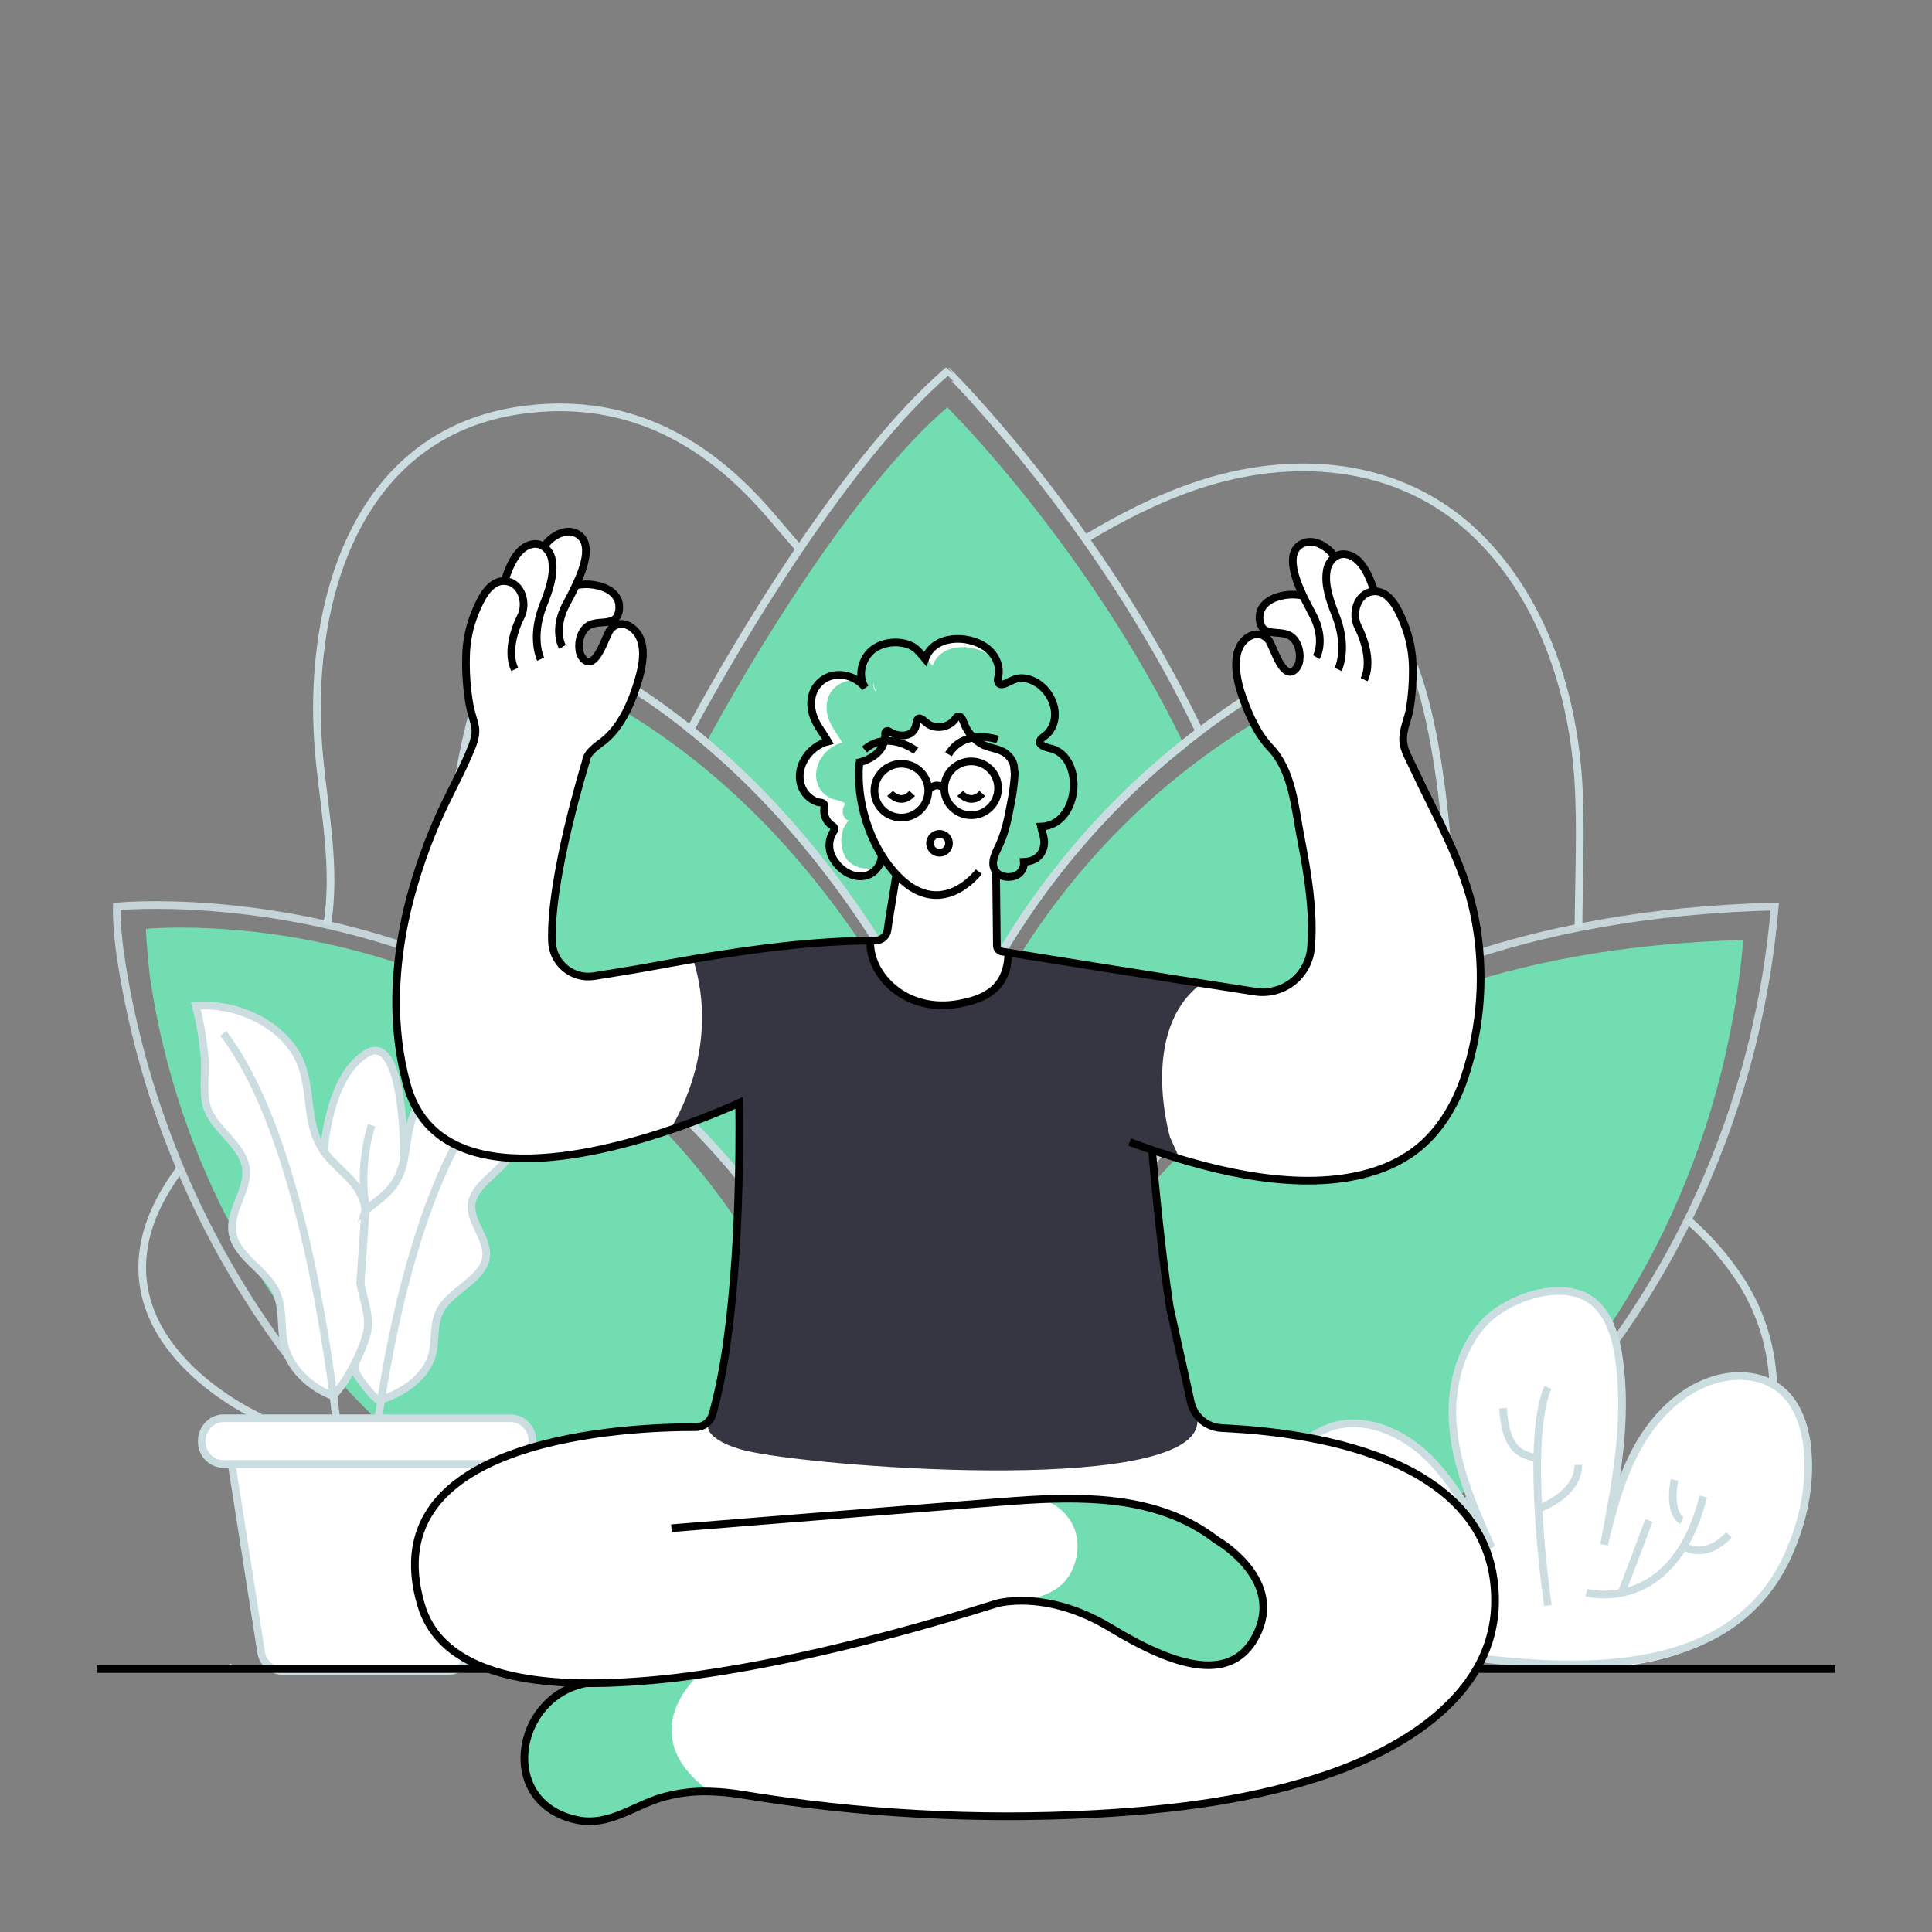 <svg width="212" height="212" viewBox="0 0 212 212" fill="none" xmlns="http://www.w3.org/2000/svg">
<rect x="0" y="0" width="212" height="212" fill="#808080" stroke="none"/>
<g id="leisure, sport _ meditation, meditate, relax, relaxation, yoga, man, happy, relaxed 2">
<path id="Vector" d="M92.773 44.054C92.763 44.036 92.754 44.016 92.746 43.996L92.759 43.984C92.765 44.007 92.77 44.03 92.773 44.054Z" fill="#71DDB1"/>
<path id="Vector_2" d="M92.824 44.308C92.805 44.239 92.79 44.168 92.782 44.096C92.816 44.161 92.831 44.235 92.824 44.308Z" fill="#71DDB1"/>
<path id="Vector_3" d="M102.347 117.306C102.294 117.427 102.25 117.546 102.197 117.671C98.283 127.2 95.553 138.601 94.919 152.246C84.054 125.631 66.03 112.748 49.975 106.562C50.263 97.668 51.499 82.203 56.547 72.701C56.547 72.701 65.095 74.7 75.854 83.129C84.342 89.78 94.219 100.446 102.347 117.306Z" fill="#71DDB1"/>
<path id="Vector_4" d="M103.95 117.162L103.583 117.079C103.636 116.952 103.683 116.831 103.734 116.708C103.806 116.857 103.88 117.024 103.95 117.162Z" fill="#71DDB1"/>
<path id="Vector_5" d="M103.95 117.162L103.583 117.079C103.636 116.952 103.683 116.831 103.734 116.708C103.806 116.857 103.88 117.024 103.95 117.162Z" fill="#71DDB1"/>
<path id="Vector_6" d="M96.924 178.252C96.82 178.252 96.712 178.252 96.611 178.252C56.072 178.252 22.491 147.531 16.475 107.395C16.07 103.969 16.008 101.923 16.008 101.923C16.008 101.923 30.636 100.439 47.596 107.115C62.638 113.036 79.517 125.364 89.691 150.83V150.849C89.752 151.001 89.814 151.152 89.869 151.311C92.909 159.017 95.33 167.919 96.912 178.194C96.918 178.214 96.924 178.233 96.924 178.252Z" fill="#71DDB1"/>
<path id="Vector_7" d="M191.292 103.153C187.419 148.612 150.541 184.306 105.576 184.489C105.601 182.424 106.248 159.089 120.333 137.934C126.629 128.387 135.087 120.459 145.021 114.794C145.303 114.631 145.576 114.476 145.869 114.321C146.214 114.124 146.568 113.935 146.929 113.746C147.02 113.693 147.117 113.645 147.217 113.592C147.563 113.409 147.908 113.227 148.262 113.051C148.445 112.958 148.627 112.862 148.818 112.776C149.195 112.581 149.581 112.39 149.967 112.207C150.353 112.025 150.692 111.864 151.058 111.696L151.188 111.635C151.463 111.506 151.737 111.385 152.017 111.264C152.364 111.101 152.71 110.952 153.062 110.804C154.088 110.359 155.146 109.935 156.225 109.532L156.598 109.39C157.054 109.214 157.512 109.046 157.976 108.883C167.304 105.576 178.317 103.475 191.292 103.153Z" fill="#71DDB1"/>
<path id="Vector_8" d="M130.094 82.063C120.908 89.021 110.56 99.988 103.734 116.708C95.612 99.515 85.763 88.635 77.291 81.853C82.294 72.525 93.634 53.566 103.95 44.698C103.95 44.698 119.568 60.125 130.094 82.063Z" fill="#71DDB1"/>
<path id="Vector_9" d="M157.05 107.109C156.596 107.268 156.146 107.433 155.697 107.605L155.332 107.745C154.272 108.141 153.238 108.559 152.231 108.996C151.885 109.142 151.546 109.286 151.207 109.445C150.931 109.566 150.662 109.685 150.393 109.81L150.263 109.869C149.905 110.034 149.547 110.2 149.203 110.374C148.86 110.547 148.447 110.736 148.073 110.929C147.889 111.014 147.709 111.107 147.531 111.2C147.183 111.372 146.844 111.55 146.505 111.73C146.409 111.783 146.312 111.828 146.223 111.881C145.877 112.067 145.532 112.252 145.19 112.445C144.908 112.597 144.639 112.748 144.363 112.907C134.615 118.464 126.314 126.241 120.134 135.606C106.32 156.356 105.684 179.248 105.659 181.273L105.627 181.213C103.973 170.469 101.444 161.162 98.264 153.106L98.514 152.286L98.08 152.623C98.08 152.623 98.08 152.623 98.08 152.61C98.701 138.962 101.372 127.55 105.205 118.025L105.563 118.103L105.351 117.66C112.048 101.258 122.199 90.501 131.215 83.676C141.834 75.642 150.887 73.04 150.887 73.04C155.716 79.01 156.818 97.272 157.05 107.109Z" fill="#71DDB1"/>
<path id="Vector_10" d="M95.896 154.623V154.601C95.896 154.601 95.896 154.614 95.896 154.623Z" stroke="#CCDDE2" stroke-width="0.842" stroke-miterlimit="10"/>
<path id="Vector_11" d="M103.732 116.916C103.677 117.045 103.628 117.172 103.573 117.308C99.441 127.582 96.56 139.888 95.888 154.607C84.418 125.896 65.387 111.995 48.429 105.324C48.733 95.729 50.038 79.046 55.372 68.794C55.372 68.794 64.397 70.95 75.758 80.045C84.722 87.219 95.15 98.726 103.732 116.916Z" stroke="#CCDDE2" stroke-width="0.842" stroke-miterlimit="10"/>
<path id="Vector_12" d="M103.961 117.395L103.573 117.308C103.628 117.172 103.676 117.045 103.732 116.916C103.808 117.073 103.88 117.236 103.961 117.395Z" stroke="#CCDDE2" stroke-width="0.842" stroke-miterlimit="10"/>
<path id="Vector_13" d="M95.896 154.623V154.601C95.896 154.601 95.896 154.614 95.896 154.623Z" stroke="#CCDDE2" stroke-width="0.842" stroke-miterlimit="10"/>
<path id="Vector_14" d="M103.961 117.395L103.573 117.308C103.628 117.172 103.676 117.045 103.732 116.916C103.808 117.073 103.88 117.236 103.961 117.395Z" stroke="#CCDDE2" stroke-width="0.842" stroke-miterlimit="10"/>
<path id="Vector_15" opacity="0.9" d="M33.816 151.61C33.068 150.696 32.332 149.761 31.624 148.811C22.092 136.13 15.813 121.307 13.337 105.637C12.72 101.798 12.815 99.47 12.815 99.47C12.815 99.47 29.298 97.8 48.431 105.324C65.391 111.997 84.416 125.888 95.888 154.607V154.631C95.957 154.802 96.03 154.974 96.087 155.152C99.521 163.844 102.248 173.876 104.033 185.468C104.033 185.489 104.033 185.511 104.033 185.534C103.912 185.534 103.797 185.534 103.676 185.534C80.024 185.5 58.453 176.066 42.188 160.654C40.492 159.049 38.84 157.372 37.263 155.636" stroke="#CCDDE2" stroke-width="0.842" stroke-miterlimit="10"/>
<path id="Vector_16" d="M95.896 154.623V154.601C95.896 154.601 95.896 154.614 95.896 154.623Z" stroke="#CCDDE2" stroke-width="0.842" stroke-miterlimit="10"/>
<path id="Vector_17" opacity="0.9" d="M194.747 99.477C190.649 147.569 151.641 185.324 104.071 185.517C104.098 183.333 104.783 158.648 119.68 136.267C126.343 126.169 135.292 117.783 145.801 111.79C146.1 111.618 146.39 111.455 146.693 111.292C147.06 111.08 147.433 110.884 147.806 110.683C147.902 110.626 148.006 110.577 148.11 110.52C148.476 110.327 148.843 110.134 149.216 109.95C149.409 109.848 149.602 109.738 149.803 109.655C150.204 109.443 150.611 109.25 151.02 109.057C151.429 108.864 151.786 108.692 152.174 108.514L152.311 108.449C152.602 108.313 152.892 108.186 153.189 108.056C153.556 107.885 153.92 107.728 154.294 107.571C155.379 107.1 156.498 106.651 157.639 106.223L158.033 106.072C158.517 105.888 159 105.707 159.492 105.538C169.373 102.031 181.025 99.818 194.747 99.477Z" stroke="#CCDDE2" stroke-width="0.842" stroke-miterlimit="10"/>
<path id="Vector_18" d="M131.616 80.267C121.9 87.626 110.952 99.227 103.732 116.916C95.15 98.726 84.722 87.219 75.758 80.045C81.058 70.172 93.049 50.121 103.954 40.74C103.961 40.74 120.469 57.06 131.616 80.267Z" stroke="#CCDDE2" stroke-width="0.842" stroke-miterlimit="10"/>
<path id="Vector_19" d="M40.123 132.805C40.125 132.791 40.125 132.777 40.123 132.763C40.123 132.748 40.123 132.733 40.123 132.706C40.12 132.682 40.12 132.657 40.123 132.634C40.129 132.684 40.139 132.735 40.153 132.784C40.15 132.79 40.145 132.794 40.14 132.798C40.135 132.802 40.129 132.804 40.123 132.805Z" fill="white"/>
<path id="Vector_20" d="M40.202 146.511C39.874 147.566 39.457 148.591 38.953 149.574C38.809 149.852 38.667 150.124 38.51 150.395C37.974 151.4 37.317 152.336 36.553 153.181C36.417 153.136 36.282 153.079 36.161 153.03C36.133 153.03 36.11 153.009 36.089 153C33.619 151.923 31.764 149.903 31.213 147.633C30.721 145.633 31.164 143.471 30.214 141.595C29.044 139.284 25.89 137.838 25.495 135.226C25.139 132.784 27.337 130.543 26.979 128.152C26.572 125.445 23.246 123.84 22.631 121.198C22.239 119.557 22.589 117.664 22.447 115.972C22.282 114.082 21.962 112.207 21.488 110.369C21.717 110.354 21.946 110.348 22.175 110.34C26.839 110.261 31.454 112.884 32.968 116.579C34.189 119.564 33.568 123.011 35.188 125.809C35.286 125.99 35.396 126.164 35.516 126.331C35.729 126.626 35.958 126.909 36.201 127.179L36.716 127.715C36.801 127.8 36.894 127.878 36.979 127.972C37.064 128.065 37.157 128.143 37.244 128.237C38.05 129.006 38.872 129.784 39.407 130.706C39.456 130.786 39.499 130.87 39.536 130.957C39.586 131.04 39.629 131.128 39.663 131.22C39.709 131.313 39.75 131.408 39.786 131.506C39.828 131.612 39.864 131.718 39.898 131.834C39.949 132.006 40 132.169 40.034 132.341C40.034 132.383 40.034 132.419 40.049 132.455C40.064 132.492 40.049 132.483 40.049 132.498C40.052 132.512 40.052 132.526 40.049 132.54C40.052 132.565 40.057 132.589 40.064 132.612V132.627C40.065 132.654 40.069 132.68 40.077 132.706C40.077 132.733 40.077 132.748 40.077 132.763C40.079 132.777 40.079 132.791 40.077 132.805V132.82L39.527 140.787C39.879 142.714 40.759 144.635 40.202 146.511Z" fill="white"/>
<path id="Vector_21" d="M44.348 127.172C44.706 125.445 44.734 123.632 45.548 121.983C47.062 118.943 51.484 116.736 56.121 116.594H56.205C56.629 116.594 57.053 116.594 57.477 116.615C56.998 118.195 56.67 119.818 56.5 121.461C56.343 122.924 56.712 124.561 56.307 125.966C55.656 128.249 52.194 129.636 51.775 131.97C51.401 134.039 53.693 135.975 53.316 138.08C52.909 140.336 49.625 141.584 48.412 143.592C47.433 145.214 47.891 147.075 47.384 148.796C46.791 150.76 44.84 152.509 42.273 153.429C42.107 153.486 41.959 153.543 41.794 153.594C41.707 153.615 41.607 153.651 41.522 153.672C41.493 153.651 41.465 153.622 41.429 153.594C40.6 152.888 39.672 151.697 38.902 150.414L38.959 149.6C39.463 148.617 39.881 147.592 40.208 146.537C40.766 144.66 39.886 142.74 39.572 140.813L40.121 132.846L40.293 132.704C40.355 132.657 40.415 132.607 40.471 132.553C41.319 131.868 42.235 131.211 42.89 130.433C43.704 129.477 44.083 128.427 44.325 127.327" fill="white"/>
<path id="Vector_22" d="M44.327 127.287C44.327 127.251 44.342 127.217 44.348 127.172L44.327 127.287Z" fill="white"/>
<path id="Vector_23" d="M44.348 127.166C44.348 127.211 44.334 127.245 44.327 127.281C44.085 128.381 43.706 129.43 42.892 130.386C42.237 131.164 41.323 131.822 40.473 132.506C40.417 132.561 40.358 132.611 40.295 132.657L40.123 132.805C40.126 132.796 40.126 132.787 40.123 132.778C40.117 132.753 40.109 132.729 40.1 132.706C40.096 132.682 40.096 132.657 40.1 132.634V132.619C40.093 132.595 40.088 132.571 40.085 132.547C40.088 132.533 40.088 132.518 40.085 132.504C40.088 132.498 40.09 132.49 40.09 132.483C40.09 132.476 40.088 132.468 40.085 132.462C40.08 132.423 40.072 132.385 40.062 132.347C40.028 132.176 39.977 132.012 39.926 131.841C39.892 131.733 39.856 131.618 39.814 131.512C39.778 131.415 39.737 131.319 39.691 131.226C39.661 131.133 39.618 131.044 39.563 130.963C39.527 130.876 39.483 130.793 39.434 130.713C38.9 129.791 38.077 129.017 37.272 128.243C37.185 128.15 37.094 128.056 37.007 127.978C36.92 127.9 36.829 127.806 36.744 127.722L36.229 127.185C35.985 126.915 35.756 126.632 35.544 126.337C35.544 126.337 36.019 118.084 40.238 115.587C44.221 113.208 44.348 125.773 44.348 127.166Z" fill="white"/>
<path id="Vector_24" d="M44.327 127.287C44.327 127.251 44.342 127.217 44.348 127.172L44.327 127.287Z" fill="white"/>
<path id="Vector_25" d="M40.117 132.778V132.812C40.119 132.798 40.119 132.783 40.117 132.769C40.117 132.754 40.117 132.74 40.117 132.712C40.113 132.688 40.113 132.664 40.117 132.64C40.114 132.686 40.114 132.732 40.117 132.778Z" fill="white"/>
<path id="Vector_26" d="M54.395 119.235C46.791 127.418 43.216 144.675 41.823 153.579C41.709 154.332 41.611 155.019 41.518 155.638" fill="white"/>
<path id="Vector_27" d="M55.097 160.651L51.599 181.292C51.516 181.856 51.236 182.372 50.81 182.75C50.383 183.128 49.836 183.343 49.267 183.357H30.98C30.405 183.342 29.854 183.123 29.427 182.738C28.999 182.354 28.723 181.83 28.648 181.26L25.421 160.651H55.097Z" fill="white"/>
<path id="Vector_28" d="M58.419 158.349C58.387 158.96 58.126 159.537 57.687 159.964C57.248 160.391 56.665 160.636 56.053 160.651H24.514C23.908 160.637 23.329 160.396 22.892 159.977C22.455 159.558 22.19 158.99 22.15 158.385C22.016 156.914 23.112 155.629 24.514 155.629H56.053C57.439 155.64 58.531 156.88 58.419 158.349Z" fill="white"/>
<path id="Vector_29" d="M40.138 132.82C40.137 132.774 40.13 132.728 40.115 132.684L40.138 132.82Z" fill="white"/>
<path id="Vector_30" d="M24.509 113.401C31.808 122.882 35.243 142.869 36.593 153.187C36.708 154.082 36.805 154.902 36.892 155.636" fill="white"/>
<path id="Vector_31" d="M40.78 123.475C39.867 126.288 39.822 129.129 39.932 130.929C39.962 131.51 40.023 132.089 40.117 132.663" fill="white"/>
<path id="Vector_32" d="M40.123 132.805C40.125 132.791 40.125 132.777 40.123 132.763C40.123 132.748 40.123 132.733 40.123 132.706C40.12 132.682 40.12 132.657 40.123 132.634C40.129 132.684 40.139 132.735 40.153 132.784C40.15 132.79 40.145 132.794 40.14 132.798C40.135 132.802 40.129 132.804 40.123 132.805Z" stroke="#CCDDE2" stroke-width="0.842" stroke-miterlimit="10"/>
<path id="Vector_33" d="M40.202 146.511C39.874 147.566 39.457 148.591 38.953 149.574C38.809 149.852 38.667 150.124 38.51 150.395C37.974 151.4 37.317 152.336 36.553 153.181C36.417 153.136 36.282 153.079 36.161 153.03C36.133 153.03 36.11 153.009 36.089 153C33.619 151.923 31.764 149.903 31.213 147.633C30.721 145.633 31.164 143.471 30.214 141.595C29.044 139.284 25.89 137.838 25.495 135.226C25.139 132.784 27.337 130.543 26.979 128.152C26.572 125.445 23.246 123.84 22.631 121.198C22.239 119.557 22.589 117.664 22.447 115.972C22.282 114.082 21.962 112.207 21.488 110.369C21.717 110.354 21.946 110.348 22.175 110.34C26.839 110.261 31.454 112.884 32.968 116.579C34.189 119.564 33.568 123.011 35.188 125.809C35.286 125.99 35.396 126.164 35.516 126.331C35.729 126.626 35.958 126.909 36.201 127.179L36.716 127.715C36.801 127.8 36.894 127.878 36.979 127.972C37.064 128.065 37.157 128.143 37.244 128.237C38.05 129.006 38.872 129.784 39.407 130.706C39.456 130.786 39.499 130.87 39.536 130.957C39.586 131.04 39.629 131.128 39.663 131.22C39.709 131.313 39.75 131.408 39.786 131.506C39.828 131.612 39.864 131.718 39.898 131.834C39.949 132.006 40 132.169 40.034 132.341C40.034 132.383 40.034 132.419 40.049 132.455C40.064 132.492 40.049 132.483 40.049 132.498C40.052 132.512 40.052 132.526 40.049 132.54C40.052 132.565 40.057 132.589 40.064 132.612V132.627C40.065 132.654 40.069 132.68 40.077 132.706V132.706C40.077 132.733 40.077 132.748 40.077 132.763C40.079 132.777 40.079 132.791 40.077 132.805V132.82L39.527 140.787C39.879 142.714 40.759 144.635 40.202 146.511Z" stroke="#CCDDE2" stroke-width="0.842" stroke-miterlimit="10"/>
<path id="Vector_34" d="M44.348 127.172C44.706 125.445 44.734 123.632 45.548 121.983C47.062 118.943 51.484 116.736 56.121 116.594H56.205C56.629 116.594 57.053 116.594 57.477 116.615C56.998 118.195 56.67 119.818 56.5 121.461C56.343 122.924 56.712 124.561 56.307 125.966C55.656 128.249 52.194 129.636 51.775 131.97C51.401 134.039 53.693 135.975 53.316 138.08C52.909 140.336 49.625 141.584 48.412 143.592C47.433 145.214 47.891 147.075 47.384 148.796C46.791 150.76 44.84 152.509 42.273 153.429C42.107 153.486 41.959 153.543 41.794 153.594C41.707 153.615 41.607 153.651 41.522 153.672C41.493 153.651 41.465 153.622 41.429 153.594C40.6 152.888 39.672 151.697 38.902 150.414L38.959 149.6C39.463 148.617 39.881 147.592 40.208 146.537C40.766 144.66 39.886 142.74 39.572 140.813L40.121 132.846L40.293 132.704C40.355 132.657 40.415 132.607 40.471 132.553C41.319 131.868 42.235 131.211 42.89 130.433C43.704 129.477 44.083 128.427 44.325 127.327" stroke="#CCDDE2" stroke-width="0.842" stroke-miterlimit="10"/>
<path id="Vector_35" d="M44.327 127.287C44.327 127.251 44.342 127.217 44.348 127.172" stroke="#CCDDE2" stroke-width="0.842" stroke-miterlimit="10"/>
<path id="Vector_36" d="M44.348 127.166C44.348 127.211 44.334 127.245 44.327 127.281C44.085 128.381 43.706 129.43 42.892 130.386C42.237 131.164 41.323 131.822 40.473 132.506C40.417 132.561 40.358 132.611 40.295 132.657L40.123 132.805C40.126 132.796 40.126 132.787 40.123 132.778C40.117 132.753 40.109 132.729 40.1 132.706V132.706C40.096 132.682 40.096 132.657 40.1 132.634V132.619C40.093 132.595 40.088 132.571 40.085 132.547C40.088 132.533 40.088 132.518 40.085 132.504C40.088 132.498 40.09 132.49 40.09 132.483C40.09 132.476 40.088 132.468 40.085 132.462C40.08 132.423 40.072 132.385 40.062 132.347C40.028 132.176 39.977 132.012 39.926 131.841C39.892 131.733 39.856 131.618 39.814 131.512C39.778 131.415 39.737 131.319 39.691 131.226C39.661 131.133 39.618 131.044 39.563 130.963C39.527 130.876 39.483 130.793 39.434 130.713C38.9 129.791 38.077 129.017 37.272 128.243C37.185 128.15 37.094 128.056 37.007 127.978C36.92 127.9 36.829 127.806 36.744 127.722L36.229 127.185C35.985 126.915 35.756 126.632 35.544 126.337C35.544 126.337 36.019 118.084 40.238 115.587C44.221 113.208 44.348 125.773 44.348 127.166Z" stroke="#CCDDE2" stroke-width="0.842" stroke-miterlimit="10"/>
<path id="Vector_37" d="M44.327 127.287C44.327 127.251 44.342 127.217 44.348 127.172" stroke="#CCDDE2" stroke-width="0.842" stroke-miterlimit="10"/>
<path id="Vector_38" d="M40.117 132.778V132.812C40.119 132.798 40.119 132.783 40.117 132.769C40.117 132.754 40.117 132.74 40.117 132.712C40.113 132.688 40.113 132.664 40.117 132.64C40.114 132.686 40.114 132.732 40.117 132.778V132.778Z" stroke="#CCDDE2" stroke-width="0.842" stroke-miterlimit="10"/>
<path id="Vector_39" d="M54.395 119.235C46.791 127.418 43.216 144.675 41.823 153.579C41.709 154.332 41.611 155.019 41.518 155.638" stroke="#CCDDE2" stroke-width="0.842" stroke-miterlimit="10"/>
<path id="Vector_40" d="M55.097 160.651L51.599 181.292C51.516 181.856 51.236 182.372 50.81 182.75C50.383 183.128 49.836 183.343 49.267 183.357H30.98C30.405 183.342 29.854 183.123 29.427 182.738C28.999 182.354 28.723 181.83 28.648 181.26L25.421 160.651H55.097Z" stroke="#CCDDE2" stroke-width="0.842" stroke-miterlimit="10"/>
<path id="Vector_41" d="M58.419 158.349C58.387 158.96 58.126 159.537 57.687 159.964C57.248 160.391 56.665 160.636 56.053 160.651H24.514C23.908 160.637 23.329 160.396 22.892 159.977C22.455 159.558 22.19 158.99 22.15 158.385V158.385C22.016 156.914 23.112 155.629 24.514 155.629H56.053C57.439 155.64 58.531 156.88 58.419 158.349Z" stroke="#CCDDE2" stroke-width="0.842" stroke-miterlimit="10"/>
<path id="Vector_42" d="M40.138 132.82C40.137 132.774 40.13 132.728 40.115 132.684L40.138 132.82Z" stroke="#CCDDE2" stroke-width="0.842" stroke-miterlimit="10"/>
<path id="Vector_43" d="M24.509 113.401C31.808 122.882 35.243 142.869 36.593 153.187C36.708 154.082 36.805 154.902 36.892 155.636" stroke="#CCDDE2" stroke-width="0.842" stroke-miterlimit="10"/>
<path id="Vector_44" d="M40.78 123.475C39.867 126.288 39.822 129.129 39.932 130.929C39.962 131.51 40.023 132.089 40.117 132.663" stroke="#CCDDE2" stroke-width="0.842" stroke-miterlimit="10"/>
<path id="Vector_45" d="M159.492 105.538C159 105.707 158.517 105.888 158.033 106.072L157.639 106.223C156.498 106.647 155.379 107.1 154.294 107.571C153.92 107.728 153.556 107.885 153.189 108.056C152.892 108.186 152.602 108.313 152.311 108.449L152.174 108.514C151.786 108.692 151.4 108.87 151.02 109.057C150.641 109.244 150.204 109.449 149.803 109.655C149.591 109.748 149.409 109.848 149.216 109.95C148.843 110.134 148.476 110.327 148.11 110.52C148.006 110.577 147.898 110.626 147.806 110.683C147.433 110.884 147.06 111.084 146.693 111.292C146.39 111.455 146.1 111.618 145.801 111.79C135.292 117.783 126.343 126.169 119.68 136.267C104.783 158.648 104.098 183.331 104.071 185.517L104.035 185.453C102.252 173.868 99.523 163.829 96.095 155.137L96.365 154.253L95.896 154.618C95.896 154.618 95.896 154.618 95.896 154.603C96.568 139.884 99.449 127.577 103.581 117.304L103.969 117.391C103.893 117.232 103.816 117.069 103.74 116.912C110.961 99.222 121.908 87.622 131.624 80.263C143.072 71.597 152.839 68.79 152.839 68.79C158.054 75.235 159.242 94.929 159.492 105.538Z" stroke="#CCDDE2" stroke-width="0.842" stroke-miterlimit="10"/>
<path id="Vector_46" d="M160.185 181.684C158.664 181.379 157.175 181.014 155.716 180.59C149.733 178.841 142.784 175.856 140.401 169.581C139.805 167.96 139.617 166.216 139.854 164.505C140.091 162.794 140.746 161.168 141.76 159.77C142.835 158.278 144.346 157.158 146.085 156.562C149.869 155.339 154.056 157.245 156.863 160.064C159.67 162.884 161.476 166.513 163.675 169.829C161.686 165.377 159.668 160.796 159.394 155.928C159.182 152.133 160.213 148.018 162.829 145.167C165.237 142.542 170.868 140.488 174.183 142.411C176.371 143.683 177.245 146.388 177.62 148.89C178.65 155.735 177.327 162.691 176.011 169.488C176.895 165.854 177.845 162.186 179.647 158.909C181.449 155.631 184.211 152.735 187.749 151.521C190.228 150.673 193.17 150.764 195.246 152.369C197.181 153.853 198.046 156.382 198.313 158.811C198.758 162.886 197.8 167.018 196.151 170.768C189.997 184.766 172.928 184.228 160.185 181.684Z" fill="white"/>
<path id="Vector_47" d="M174.071 174.754C174.071 174.754 183.558 177.389 186.908 164.202L174.071 174.754Z" fill="white"/>
<path id="Vector_48" d="M169.85 152.246C167.213 158.224 169.85 176.161 169.85 176.161V152.246Z" fill="white"/>
<path id="Vector_49" d="M161.058 174.347C160.662 174.279 156.857 173.747 153.613 172.256C151.101 171.103 148.924 169.373 148.924 166.842" fill="white"/>
<path id="Vector_50" d="M154.374 166.844C154.374 166.844 150.666 171.167 153.613 172.258L154.374 166.844Z" fill="white"/>
<path id="Vector_51" d="M151.913 176.191C152.441 175.458 155.186 176.929 156.98 173.467L151.913 176.191Z" fill="white"/>
<path id="Vector_52" d="M168.678 160.16C167.741 159.456 165.286 160.16 164.925 154.531L168.678 160.16Z" fill="white"/>
<path id="Vector_53" d="M169.087 165.434C169.087 165.434 173.191 163.95 173.191 160.738L169.087 165.434Z" fill="white"/>
<path id="Vector_54" d="M177.908 174.83C177.908 174.83 180.049 169.303 180.929 166.842L177.908 174.83Z" fill="white"/>
<path id="Vector_55" d="M184.557 169.549C184.557 169.549 186.908 171.413 189.721 168.423L184.557 169.549Z" fill="white"/>
<path id="Vector_56" d="M184.557 166.844C184.557 166.844 183.039 166.185 183.743 162.392L184.557 166.844Z" fill="white"/>
<path id="Vector_57" d="M160.185 181.684C158.65 181.472 157.173 181.016 155.716 180.59C149.733 178.841 142.784 175.856 140.401 169.581C139.805 167.96 139.617 166.216 139.854 164.505C140.091 162.794 140.746 161.168 141.76 159.77C142.835 158.278 144.346 157.158 146.085 156.562C149.869 155.339 154.056 157.245 156.863 160.064C159.67 162.884 161.476 166.513 163.675 169.829C161.686 165.377 159.668 160.796 159.394 155.928C159.182 152.133 160.213 148.018 162.829 145.167C165.237 142.542 170.868 140.488 174.183 142.411C176.371 143.683 177.245 146.388 177.62 148.89C178.65 155.735 177.327 162.691 176.011 169.488C176.895 165.854 177.845 162.186 179.647 158.909C181.449 155.631 184.211 152.735 187.749 151.521C190.228 150.673 193.17 150.764 195.246 152.369C197.181 153.853 198.046 156.382 198.313 158.811C198.758 162.886 197.857 167.045 196.151 170.768C189.897 184.398 172.697 183.367 160.185 181.684Z" stroke="#CCDDE2" stroke-width="0.842" stroke-miterlimit="10"/>
<path id="Vector_58" d="M174.071 174.754C174.071 174.754 183.558 177.389 186.908 164.202" stroke="#CCDDE2" stroke-width="0.842" stroke-miterlimit="10"/>
<path id="Vector_59" d="M169.85 152.246C167.213 158.224 169.85 176.161 169.85 176.161" stroke="#CCDDE2" stroke-width="0.842" stroke-miterlimit="10"/>
<path id="Vector_60" d="M161.058 174.347C160.662 174.279 156.857 173.747 153.613 172.256C151.101 171.103 148.924 169.373 148.924 166.842" stroke="#CCDDE2" stroke-width="0.842" stroke-miterlimit="10"/>
<path id="Vector_61" d="M154.374 166.844C154.374 166.844 150.666 171.167 153.613 172.258" stroke="#CCDDE2" stroke-width="0.842" stroke-miterlimit="10"/>
<path id="Vector_62" d="M151.913 176.191C152.441 175.458 155.186 176.929 156.98 173.467" stroke="#CCDDE2" stroke-width="0.842" stroke-miterlimit="10"/>
<path id="Vector_63" d="M168.678 160.16C167.741 159.456 165.286 160.16 164.925 154.531" stroke="#CCDDE2" stroke-width="0.842" stroke-miterlimit="10"/>
<path id="Vector_64" d="M169.087 165.434C169.087 165.434 173.191 163.95 173.191 160.738" stroke="#CCDDE2" stroke-width="0.842" stroke-miterlimit="10"/>
<path id="Vector_65" d="M177.908 174.83C177.908 174.83 180.049 169.303 180.929 166.842" stroke="#CCDDE2" stroke-width="0.842" stroke-miterlimit="10"/>
<path id="Vector_66" d="M184.557 169.549C184.557 169.549 186.908 171.413 189.721 168.423" stroke="#CCDDE2" stroke-width="0.842" stroke-miterlimit="10"/>
<path id="Vector_67" d="M184.557 166.844C184.557 166.844 183.039 166.185 183.743 162.392" stroke="#CCDDE2" stroke-width="0.842" stroke-miterlimit="10"/>
<path id="Vector_68" d="M185.203 133.863C187.099 135.496 188.791 137.352 190.242 139.39C192.911 143.039 194.421 147.406 194.576 151.923" stroke="#CCDDE2" stroke-width="0.842" stroke-miterlimit="10"/>
<path id="Vector_69" d="M119.087 59.123C122.903 56.825 126.882 54.783 131.114 53.341C141.665 49.737 153.429 50.537 161.788 58.446C169.034 65.296 172.46 75.472 173.16 85.224C173.16 85.366 173.183 85.517 173.189 85.667C173.509 90.692 173.246 96.24 173.21 101.792" stroke="#CCDDE2" stroke-width="0.842" stroke-miterlimit="10"/>
<path id="Vector_70" d="M35.908 101.484C36.865 95.381 35.697 89.64 35.06 83.358C33.424 66.992 38.629 47.41 57.482 44.961C67.725 43.625 76.04 47.452 82.966 54.791C84.522 56.439 86.078 58.374 87.726 60.244" stroke="#CCDDE2" stroke-width="0.842" stroke-miterlimit="10"/>
<path id="Vector_71" d="M28.556 155.536C28.556 155.536 14.278 149.248 15.707 137.433C16.106 134.098 17.677 131.116 19.661 128.374" stroke="#CCDDE2" stroke-width="0.842" stroke-miterlimit="10"/>
<path id="Vector_72" d="M157.516 163.414C156.973 163.022 156.408 162.651 155.82 162.299C149.956 158.828 141.966 157.482 135.267 157.079C134.857 157.05 134.455 157.028 134.056 157.011C133.528 156.988 133.012 156.85 132.542 156.607C132.056 156.361 131.634 156.006 131.309 155.57C130.98 154.278 130.585 153.005 130.126 151.754L129.184 147.514C128.833 146.287 128.558 145.041 128.36 143.781C127.384 137.406 126.664 129.483 126.409 126.517C126.44 126.53 126.472 126.54 126.505 126.545L129.415 127.478C129.426 127.477 129.437 127.477 129.447 127.478L130.48 127.781C134.482 128.917 138.682 129.769 142.852 129.861C146.782 129.943 151.095 129.299 154.453 127.124C154.735 126.946 155.009 126.755 155.275 126.551C157.866 124.601 159.666 121.607 160.685 118.569C162.562 112.95 162.967 106.944 161.862 101.124C161.549 99.521 161.108 97.946 160.546 96.413C159.062 92.332 156.918 88.508 155.078 84.541C154.654 83.617 154.048 82.648 153.974 81.622C153.884 80.399 154.512 79.222 154.709 78.033C154.939 76.604 155.045 75.158 155.027 73.71C155.025 71.993 154.696 70.293 154.058 68.699C153.509 67.359 152.534 65.112 150.802 65.194C150.247 63.418 149.318 61.361 147.683 61.13C147.259 61.065 146.826 61.17 146.479 61.423C146.359 61.251 146.23 61.086 146.091 60.929C145.409 60.161 144.118 59.47 143.081 59.869C141.025 60.683 141.966 63.513 142.986 65.661C142.461 65.548 141.922 65.512 141.387 65.555C140.189 65.661 138.803 66.144 138.339 67.297C138.086 67.933 138.175 69.08 138.82 69.441C139.638 69.888 140.643 69.591 141.461 70.011C142.375 70.481 142.733 71.743 142.6 72.697C142.574 73.071 142.425 73.426 142.176 73.706C140.73 75.152 139.738 71.162 139.189 70.505C138.442 69.608 137.348 69.771 136.57 70.528C135.033 72.012 135.701 75.001 136.346 76.795C137.045 78.758 137.955 80.823 139.407 82.351C141.822 84.885 142.087 88.923 142.725 92.19C142.988 93.541 143.24 94.904 143.443 96.265C143.846 98.906 144.079 101.565 143.867 104.232C143.814 104.964 143.609 105.677 143.267 106.326C142.925 106.976 142.452 107.547 141.878 108.005C141.304 108.463 140.642 108.797 139.933 108.987C139.224 109.177 138.483 109.218 137.758 109.108C136.03 108.845 134.007 108.531 131.853 108.194C131.853 108.194 131.87 108.177 131.881 108.173C128.945 107.174 126.348 107.052 123.764 106.916C116.473 105.788 109.926 104.728 109.926 104.728C109.777 104.7 109.642 104.622 109.545 104.506C109.448 104.39 109.393 104.244 109.392 104.092L109.303 95.998C109.801 96.608 110.882 96.693 111.544 96.339C111.807 96.205 112.023 95.995 112.164 95.736C112.305 95.476 112.365 95.18 112.335 94.887C112.763 94.883 113.185 94.775 113.562 94.571C113.674 94.509 113.781 94.438 113.882 94.359C114.092 94.171 114.26 93.943 114.378 93.688C114.496 93.433 114.56 93.156 114.567 92.875C114.576 92.72 114.568 92.564 114.544 92.411C114.544 92.353 114.527 92.298 114.516 92.237C114.493 92.118 114.465 92.002 114.431 91.876C114.414 91.805 114.393 91.732 114.37 91.665C114.315 91.453 114.253 91.24 114.207 91.028C114.231 91.032 114.256 91.032 114.281 91.028C114.49 91.017 114.698 90.987 114.902 90.939C115.096 90.893 115.285 90.829 115.468 90.749C115.57 90.703 115.67 90.652 115.767 90.596C115.784 90.59 115.799 90.581 115.811 90.569C115.975 90.468 116.131 90.354 116.276 90.227C116.325 90.187 116.372 90.144 116.416 90.098C116.498 90.02 116.577 89.938 116.651 89.852C116.746 89.741 116.834 89.625 116.916 89.504C116.956 89.453 116.991 89.398 117.022 89.341C117.316 88.869 117.531 88.352 117.658 87.81C117.669 87.76 117.681 87.709 117.692 87.66C118.116 85.642 117.48 83.337 115.708 82.585C115.353 82.434 114.098 82.288 114.098 81.756C114.099 81.718 114.105 81.68 114.115 81.643C114.113 81.636 114.113 81.628 114.115 81.62C114.149 81.541 114.197 81.469 114.257 81.408C114.285 81.374 114.323 81.34 114.357 81.306C114.431 81.24 114.514 81.179 114.592 81.115C114.673 81.062 114.75 81.004 114.823 80.942C114.855 80.916 114.884 80.888 114.913 80.859C114.968 80.797 115.025 80.736 115.076 80.674C115.126 80.614 115.173 80.55 115.216 80.484C115.26 80.416 115.305 80.348 115.345 80.272C115.389 80.205 115.427 80.134 115.457 80.06C115.521 79.934 115.574 79.803 115.614 79.668C115.686 79.445 115.731 79.215 115.748 78.983C115.748 78.9 115.748 78.815 115.748 78.73C115.748 76.869 114.23 74.942 112.311 74.739C112.001 74.704 111.687 74.742 111.393 74.847C111.249 74.897 111.107 74.955 110.969 75.02L110.757 75.12C110.613 75.188 110.467 75.26 110.316 75.332C110.189 75.392 110.052 75.427 109.911 75.434C109.879 75.433 109.847 75.428 109.816 75.421L109.755 75.404C109.71 75.394 109.669 75.371 109.638 75.338C109.601 75.311 109.57 75.277 109.547 75.237C109.528 75.198 109.514 75.156 109.507 75.114C109.505 75.111 109.504 75.108 109.504 75.105C109.504 75.102 109.505 75.099 109.507 75.097C109.496 75.047 109.491 74.997 109.492 74.946C109.491 74.841 109.506 74.737 109.536 74.637C109.596 74.418 109.626 74.192 109.625 73.965C109.625 73.882 109.619 73.8 109.608 73.719C109.598 73.606 109.581 73.493 109.557 73.382C109.35 72.561 108.857 71.842 108.167 71.353C106.223 69.979 102.578 69.973 101.573 72.519C101.552 72.557 101.542 72.597 101.525 72.635C101.395 72.485 101.266 72.328 101.137 72.171C101.047 72.114 100.954 72.063 100.857 72.019C99.511 71.431 97.584 71.683 96.602 72.833C95.788 73.787 95.521 75.26 96.244 76.341C95.838 75.817 95.289 75.424 94.662 75.209C94.737 75.419 94.837 75.619 94.959 75.805C94.902 75.727 94.84 75.652 94.775 75.58C94.724 75.523 94.673 75.472 94.622 75.423C94.571 75.374 94.499 75.305 94.438 75.254C94.376 75.203 94.308 75.148 94.243 75.097C92.981 74.172 91.124 74.077 89.947 75.232C89.027 76.135 88.837 77.384 89.163 78.595C89.49 79.805 90.272 80.647 90.859 81.69C88.868 82.19 87.276 84.397 87.904 86.466C88.035 86.894 88.264 87.286 88.574 87.609C88.884 87.932 89.265 88.178 89.687 88.328C89.838 88.366 89.992 88.392 90.147 88.406C90.198 88.411 90.249 88.427 90.294 88.453C90.34 88.478 90.379 88.513 90.411 88.555C90.442 88.596 90.465 88.644 90.477 88.695C90.489 88.745 90.491 88.798 90.482 88.849C90.45 88.988 90.434 89.13 90.433 89.273C90.434 89.615 90.523 89.95 90.692 90.247C90.861 90.544 91.103 90.793 91.395 90.969C91.439 90.993 91.477 91.026 91.507 91.066C91.537 91.105 91.559 91.151 91.571 91.199C91.584 91.247 91.586 91.297 91.578 91.346C91.57 91.395 91.552 91.442 91.525 91.484C91.23 91.903 91.057 92.396 91.024 92.907C90.992 93.419 91.101 93.929 91.34 94.382C91.995 95.695 93.6 96.833 95.114 96.384C95.601 96.236 96.022 95.925 96.307 95.504C96.338 95.472 96.364 95.436 96.386 95.398C96.391 95.385 96.399 95.374 96.409 95.364C96.627 95.038 96.772 94.67 96.833 94.283C97.206 94.874 97.624 95.436 98.082 95.964L98.357 96.271L97.52 101.436L97.397 102.366C97.352 102.688 97.192 102.983 96.946 103.197C96.701 103.41 96.387 103.528 96.061 103.528C95.877 103.528 95.686 103.528 95.502 103.528C95.127 103.528 94.756 103.539 94.387 103.549C93.265 103.577 92.148 103.628 91.033 103.696C90.185 103.751 89.356 103.812 88.523 103.886C88.099 103.92 87.692 103.958 87.272 104.003C86.852 104.047 86.437 104.088 86.021 104.132C85.209 104.223 84.391 104.317 83.577 104.425C82.595 104.554 81.62 104.688 80.638 104.828C79.104 105.052 77.573 105.298 76.036 105.563C74.539 105.822 73.049 106.091 71.552 106.365C69.449 106.753 67.325 107.077 65.192 107.425C64.632 107.515 64.059 107.485 63.512 107.336C62.964 107.188 62.455 106.924 62.017 106.563C61.58 106.202 61.225 105.751 60.975 105.242C60.726 104.732 60.588 104.176 60.571 103.609C60.331 96.613 64.293 83.852 64.293 83.852C64.384 82.86 65.565 82.156 66.256 81.592C68.234 80.03 69.403 77.232 70.085 74.876C70.569 73.195 71.026 70.795 69.604 69.417C68.824 68.66 67.73 68.497 66.986 69.394C66.437 70.055 65.444 74.041 63.996 72.595C63.748 72.315 63.598 71.96 63.572 71.586C63.447 70.634 63.785 69.373 64.709 68.9C65.527 68.476 66.532 68.777 67.35 68.33C67.986 67.969 68.084 66.816 67.832 66.186C67.367 65.033 65.983 64.55 64.783 64.444C64.248 64.401 63.709 64.437 63.184 64.55C64.204 62.402 65.148 59.572 63.089 58.76C62.052 58.351 60.757 59.04 60.079 59.807C59.941 59.965 59.812 60.129 59.693 60.301C59.345 60.05 58.911 59.944 58.487 60.009C56.844 60.24 55.926 62.296 55.37 64.075C53.655 63.99 52.684 66.195 52.129 67.533C51.499 69.073 51.165 70.719 51.143 72.383C51.09 74.154 51.215 75.925 51.516 77.67C51.656 78.423 51.908 79.14 52.088 79.875C52.286 80.677 52.072 81.472 51.781 82.224C50.643 85.105 49.038 87.802 47.834 90.662C46.528 93.688 45.481 96.82 44.705 100.024C43.208 106.348 42.9 113.053 44.649 119.36C47.957 131.279 64.713 127.365 74.312 124.024C78.326 122.629 81.096 121.328 81.096 121.328C81.096 121.328 81.118 122.252 81.118 123.816V124.028C81.107 126.148 80.923 143.062 78.073 155.481L77.978 155.644C78.001 155.627 78.046 155.627 78.073 155.778C77.917 156.117 77.666 156.404 77.351 156.604C77.036 156.805 76.67 156.911 76.297 156.91C69.475 156.882 40.746 157.851 46.193 176.414C47.212 179.901 49.875 182.138 53.613 183.461C56.581 184.521 60.229 184.981 64.27 185.015H64.297C56.398 186.511 54.56 198.262 63.373 200.039C66.765 200.722 69.451 198.525 72.5 197.588C74.242 197.073 76.056 196.843 77.872 196.906C79.057 196.934 80.238 197.045 81.408 197.236C94.215 199.333 107.211 200.04 120.17 199.344C128.932 198.862 137.864 197.762 146.178 194.83C152.445 192.617 159.322 188.744 162.409 182.746C163.503 180.635 164.068 178.291 164.056 175.913C164.048 170.264 161.436 166.244 157.516 163.414Z" fill="white"/>
<path id="Vector_73" d="M25.317 183.143L24.997 182.839" stroke="#CCDDE2" stroke-width="0.842" stroke-miterlimit="10"/>
<path id="Vector_74" d="M130.132 151.444L129.189 147.194C128.838 145.967 128.563 144.721 128.366 143.46C127.391 137.086 126.67 129.165 126.413 126.199L129.454 127.168L128.394 124.809C128.394 124.809 124.902 113.057 131.887 107.883C126.835 106.163 122.788 107.047 118.061 105.96C116.24 105.536 114.317 105.165 112.193 104.817L110.656 104.548C110.594 108.724 107.688 109.672 105.296 110.126C99.409 111.253 95.332 106.958 95.502 103.219C88.966 103.293 82.506 104.156 76.038 105.254C76.873 107.704 78.633 115.048 73.683 123.732L74.319 123.71C78.332 122.313 81.103 121.014 81.103 121.014C81.103 121.014 81.126 121.938 81.126 123.503V123.715C81.115 125.822 80.931 142.748 78.082 155.165C77.87 155.57 78.035 155.072 78.082 155.521C77.909 155.866 77.79 156.236 77.73 156.617L77.868 156.068C77.1 157.168 79.021 158.502 81.796 159.174C89.051 160.946 129.04 164.05 131.298 156.617C131.431 156.174 131.435 155.702 131.311 155.256C130.983 153.966 130.589 152.694 130.132 151.444Z" fill="#353642"/>
<path id="Vector_75" d="M77.87 196.585C76.056 196.525 74.244 196.756 72.504 197.27C69.453 198.205 66.763 200.404 63.375 199.719C54.562 197.942 56.403 186.191 64.302 184.694C65.059 184.677 65.815 184.673 66.566 184.673H66.617C70.255 184.673 73.799 184.769 76.708 183.764C76.434 184.016 69.347 190.302 77.87 196.585Z" fill="#71DDB1"/>
<path id="Vector_76" d="M110.649 104.539V104.55C110.588 108.726 107.681 109.674 105.29 110.128C99.403 111.255 95.326 106.96 95.495 103.221" stroke="black" stroke-width="0.842" stroke-miterlimit="10"/>
<path id="Vector_77" d="M64.308 184.694C56.409 186.191 54.569 197.942 63.382 199.719C66.774 200.404 69.46 198.205 72.51 197.27C74.252 196.756 76.065 196.524 77.88 196.585C79.063 196.618 80.241 196.732 81.408 196.927C94.215 199.028 107.211 199.739 120.17 199.047C128.932 198.563 137.861 197.465 146.176 194.533C152.445 192.318 159.32 188.445 162.407 182.449C163.501 180.338 164.067 177.993 164.054 175.614C164.054 169.958 161.436 165.939 157.524 163.106C156.98 162.714 156.414 162.345 155.828 161.991C149.965 158.521 141.976 157.175 135.277 156.772C134.868 156.744 134.463 156.721 134.067 156.704C133.539 156.682 133.022 156.545 132.553 156.301C132.066 156.057 131.644 155.702 131.319 155.265C131.003 154.85 130.781 154.372 130.668 153.863L130.136 151.446L129.193 147.196L128.366 143.46C127.391 137.086 126.67 129.165 126.413 126.199" stroke="black" stroke-width="0.842" stroke-miterlimit="10"/>
<path id="Vector_78" d="M138.048 178.994C135.434 184.97 128.97 182.924 121.868 178.623C117.461 175.954 113.7 175.574 111.48 175.655C114.609 175.375 117.344 174.41 118.114 170.872C118.735 167.997 117.115 165.36 114.312 164.512C121.05 164.215 127.963 164.724 133.445 168.964C133.45 168.964 140.666 173.011 138.048 178.994Z" fill="#71DDB1"/>
<path id="Vector_79" d="M114.268 90.694C114.244 90.697 114.22 90.697 114.196 90.694C114.262 91.024 114.387 91.378 114.469 91.73C114.536 91.996 114.564 92.27 114.554 92.544C114.465 93.827 113.556 94.522 112.322 94.556C112.353 94.851 112.295 95.147 112.154 95.408C112.013 95.668 111.797 95.88 111.533 96.015C110.872 96.362 109.788 96.284 109.29 95.671C108.701 94.961 108.993 94.079 109.352 93.301C109.481 93.028 109.61 92.769 109.716 92.534C109.846 92.241 109.958 91.951 110.058 91.654C110.411 90.556 110.684 89.433 110.876 88.296C111.111 87.147 111.266 85.983 111.34 84.813C111.262 84.529 111.313 84.117 111.2 83.821C111.037 83.362 110.742 82.963 110.352 82.671C109.547 82.078 108.474 82.116 107.618 81.59C106.842 81.107 106.23 80.402 105.862 79.566C105.79 79.392 105.722 79.167 105.621 78.972C105.575 78.866 105.506 78.772 105.419 78.697C105.033 78.372 104.809 78.945 104.571 79.167C104.328 79.392 104.039 79.562 103.725 79.667C103.411 79.771 103.077 79.808 102.748 79.773C102.499 79.741 102.256 79.669 102.029 79.561C101.862 79.471 101.707 79.361 101.565 79.235C101.397 79.071 101.201 78.939 100.986 78.843C100.583 78.692 100.562 79.358 100.505 79.589C100.467 79.789 100.384 79.977 100.262 80.14C100.141 80.303 99.984 80.437 99.803 80.53C99.585 80.637 99.346 80.695 99.104 80.698C98.821 80.709 98.538 80.671 98.268 80.585C98.008 80.508 97.76 80.393 97.533 80.244C97.492 80.217 97.444 80.201 97.395 80.2C97.346 80.198 97.297 80.21 97.255 80.234C97.212 80.259 97.177 80.295 97.154 80.338C97.131 80.381 97.12 80.43 97.124 80.48C97.202 82.671 95.152 83.435 94.31 83.659C94.028 87.277 94.912 90.891 96.833 93.969C96.762 94.415 96.581 94.835 96.305 95.192C94.921 95.54 93.322 95.163 92.722 93.969C92.087 92.697 92.173 90.935 93.161 90.028C92.477 89.922 92.286 88.911 92.678 88.317C92.712 88.26 92.727 88.226 92.706 88.171C92.621 87.94 91.614 87.747 91.338 87.662C90.945 87.522 90.59 87.291 90.301 86.99C90.013 86.688 89.799 86.323 89.676 85.924C89.093 84.001 90.573 81.949 92.421 81.484C91.872 80.513 91.149 79.729 90.842 78.608C90.535 77.486 90.709 76.32 91.565 75.472C91.913 75.141 92.339 74.902 92.803 74.776C93.267 74.651 93.756 74.644 94.223 74.755C94.496 74.954 94.738 75.192 94.94 75.461C94.816 75.277 94.716 75.078 94.643 74.868C95.27 75.081 95.821 75.475 96.225 76C95.502 74.919 95.771 73.443 96.583 72.489C97.564 71.34 99.494 71.088 100.838 71.677C100.935 71.721 101.029 71.771 101.12 71.828C101.247 71.987 101.376 72.144 101.506 72.294C101.52 72.254 101.537 72.214 101.556 72.175C101.829 72.456 102.088 72.75 102.33 73.057C103.204 70.573 106.674 70.566 108.508 71.862C108.94 72.17 109.294 72.575 109.54 73.045C109.633 73.457 109.625 73.886 109.517 74.295C109.405 74.688 109.494 74.984 109.746 75.069C109.936 75.115 110.136 75.09 110.308 74.997C110.98 74.694 111.535 74.323 112.315 74.408C114.859 74.677 116.714 77.984 115.207 80.142C115.118 80.276 115.016 80.402 114.904 80.518C114.692 80.73 114.215 80.978 114.109 81.281C114.106 81.288 114.106 81.297 114.109 81.304C113.918 81.94 115.326 82.082 115.701 82.245C119.025 83.647 118.324 90.482 114.268 90.694Z" fill="#71DDB1"/>
<path id="Vector_80" d="M56.477 73.456C55.686 71.773 56.265 69.413 57.166 67.63C57.855 66.246 57.306 64.026 55.546 63.778C53.719 63.532 52.697 65.837 52.127 67.227C51.496 68.769 51.161 70.415 51.139 72.08C51.092 73.851 51.222 75.622 51.527 77.367C51.666 78.118 51.919 78.837 52.097 79.57C52.294 80.371 52.08 81.168 51.789 81.919C50.651 84.8 49.048 87.497 47.842 90.356C46.538 93.384 45.492 96.515 44.715 99.719C43.218 106.042 42.909 112.748 44.658 119.055C47.965 130.974 64.724 127.06 74.321 123.719C78.334 122.322 81.105 121.022 81.105 121.022C81.105 121.022 81.128 121.947 81.128 123.511C81.128 123.583 81.128 123.657 81.128 123.723C81.141 130.013 80.889 145.818 78.179 155.207C78.062 155.612 77.816 155.968 77.478 156.22C77.14 156.472 76.729 156.607 76.307 156.604C69.485 156.577 40.759 157.546 46.203 176.098C48.043 182.365 55.169 184.618 64.272 184.697H64.312C65.052 184.697 65.809 184.697 66.576 184.675H66.627C70.009 184.558 73.381 184.253 76.729 183.762C88.588 182.091 101.207 178.525 109.358 175.956C109.828 175.832 110.309 175.752 110.793 175.716C110.995 175.693 111.217 175.676 111.467 175.665H111.489C113.704 175.576 117.465 175.956 121.877 178.633C128.979 182.935 135.445 184.981 138.057 179.004C140.668 173.028 133.45 168.964 133.45 168.964C127.967 164.724 121.054 164.222 114.317 164.512C112.237 164.603 110.168 164.777 108.169 164.936C100.168 165.573 92.166 166.209 84.162 166.844L73.676 167.692" stroke="black" stroke-width="0.842" stroke-miterlimit="10"/>
<path id="Vector_81" d="M59.328 72.332C59.328 72.332 58.186 70.024 59.6 66.413C60.183 64.929 60.855 63.134 60.579 61.508C60.493 60.906 60.173 60.362 59.689 59.994C59.34 59.742 58.907 59.638 58.482 59.703C56.842 59.932 55.921 61.991 55.366 63.767" stroke="black" stroke-width="0.842" stroke-miterlimit="10"/>
<path id="Vector_82" d="M61.715 70.992C61.715 70.992 60.63 69.154 62.11 66.328C62.358 65.858 62.777 65.105 63.17 64.249C64.192 62.101 65.133 59.271 63.074 58.457C62.038 58.048 60.742 58.737 60.064 59.506C59.926 59.663 59.797 59.827 59.678 59.998" stroke="black" stroke-width="0.842" stroke-miterlimit="10"/>
<path id="Vector_83" d="M63.176 64.236C63.701 64.122 64.239 64.086 64.774 64.13C65.974 64.236 67.359 64.717 67.825 65.873C68.077 66.509 67.986 67.656 67.342 68.014C66.523 68.463 65.521 68.166 64.702 68.586C63.789 69.057 63.43 70.318 63.564 71.272C63.59 71.646 63.739 72.001 63.988 72.281C65.434 73.727 66.426 69.737 66.975 69.08C67.721 68.183 68.813 68.345 69.593 69.101C71.018 70.479 70.558 72.877 70.072 74.56C69.392 76.916 68.224 79.714 66.256 81.274C65.552 81.83 64.382 82.546 64.293 83.539C64.293 83.539 60.331 96.29 60.568 103.293C60.586 103.86 60.724 104.416 60.973 104.925C61.222 105.435 61.577 105.885 62.015 106.246C62.452 106.607 62.961 106.871 63.508 107.02C64.055 107.169 64.628 107.199 65.188 107.109C67.308 106.763 69.441 106.439 71.548 106.049C73.045 105.775 74.535 105.506 76.032 105.247C82.686 104.115 89.33 103.236 96.057 103.206C96.382 103.206 96.697 103.089 96.942 102.876C97.188 102.663 97.348 102.368 97.393 102.046L97.52 101.124L98.357 95.949" stroke="black" stroke-width="0.842" stroke-miterlimit="10"/>
<path id="Vector_84" d="M149.691 74.577C150.482 72.894 149.903 70.534 149.002 68.752C148.307 67.367 148.862 65.148 150.622 64.9C150.683 64.9 150.745 64.889 150.802 64.889C152.534 64.804 153.509 67.053 154.058 68.393C154.697 69.987 155.026 71.688 155.029 73.405C155.046 74.852 154.938 76.299 154.709 77.728C154.514 78.915 153.884 80.094 153.976 81.315C154.048 82.341 154.654 83.312 155.08 84.236C156.918 88.194 159.07 92.016 160.545 96.108C161.108 97.64 161.548 99.215 161.862 100.817C162.97 106.635 162.568 112.641 160.696 118.26C159.674 121.3 157.876 124.293 155.286 126.244C155.017 126.446 154.742 126.637 154.461 126.816C151.103 128.991 146.791 129.636 142.863 129.551C138.69 129.462 134.493 128.61 130.488 127.471C129.788 127.271 129.092 127.059 128.398 126.835C127.668 126.604 126.946 126.369 126.223 126.123C125.466 125.86 124.709 125.595 123.958 125.315" stroke="black" stroke-width="0.842" stroke-miterlimit="10"/>
<path id="Vector_85" d="M150.802 64.889C150.247 63.112 149.318 61.054 147.686 60.825C147.261 60.759 146.827 60.863 146.479 61.115C145.995 61.483 145.675 62.027 145.589 62.629C145.313 64.255 145.985 66.049 146.568 67.535C147.982 71.139 146.838 73.456 146.838 73.456" stroke="black" stroke-width="0.842" stroke-miterlimit="10"/>
<path id="Vector_86" d="M146.479 61.115C146.361 60.941 146.227 60.78 146.093 60.621C145.409 59.854 144.12 59.165 143.081 59.574C141.024 60.386 141.966 63.218 142.988 65.366C143.39 66.214 143.81 66.975 144.048 67.446C145.532 70.276 144.44 72.11 144.44 72.11" stroke="black" stroke-width="0.842" stroke-miterlimit="10"/>
<path id="Vector_87" d="M142.988 65.366C142.463 65.252 141.924 65.216 141.389 65.258C140.189 65.366 138.805 65.847 138.338 67.003C138.086 67.639 138.177 68.785 138.822 69.144C139.64 69.593 140.643 69.294 141.461 69.716C142.375 70.187 142.733 71.448 142.6 72.402C142.574 72.776 142.425 73.131 142.176 73.411C140.73 74.857 139.738 70.867 139.189 70.21C138.442 69.311 137.351 69.475 136.57 70.231C135.033 71.715 135.701 74.705 136.346 76.5C137.047 78.461 137.955 80.528 139.407 82.055C141.824 84.599 142.087 88.627 142.727 91.894C142.99 93.246 143.242 94.607 143.443 95.97C143.846 98.61 144.079 101.27 143.867 103.937C143.813 104.669 143.609 105.383 143.266 106.032C142.924 106.681 142.451 107.253 141.877 107.711C141.303 108.168 140.64 108.503 139.931 108.692C139.222 108.882 138.481 108.923 137.755 108.813C128.275 107.361 109.926 104.412 109.926 104.412C109.776 104.386 109.64 104.308 109.541 104.192C109.443 104.076 109.389 103.929 109.388 103.776L109.299 95.68" stroke="black" stroke-width="0.842" stroke-miterlimit="10"/>
<path id="Vector_88" d="M94.302 83.653C93.914 87.823 95.362 92.538 98.075 95.646C103.138 101.436 107.403 95.646 107.403 95.646" stroke="black" stroke-width="0.842" stroke-miterlimit="10"/>
<path id="Vector_89" d="M111.395 84.946C111.247 84.671 111.334 84.172 111.207 83.823C111.042 83.365 110.748 82.964 110.359 82.671C109.549 82.08 108.478 82.116 107.624 81.595C106.848 81.109 106.235 80.403 105.864 79.566C105.746 79.299 105.652 78.892 105.425 78.699C105.037 78.374 104.813 78.945 104.577 79.169C104.242 79.482 103.82 79.687 103.366 79.757C102.912 79.828 102.448 79.76 102.033 79.564C101.652 79.375 101.387 78.995 100.988 78.845C100.59 78.694 100.564 79.358 100.505 79.591C100.467 79.791 100.385 79.979 100.264 80.142C100.143 80.306 99.987 80.44 99.807 80.535C99.106 80.88 98.147 80.653 97.537 80.244C97.496 80.216 97.448 80.2 97.398 80.198C97.349 80.196 97.299 80.208 97.256 80.233C97.213 80.258 97.178 80.294 97.155 80.338C97.132 80.382 97.122 80.432 97.126 80.482C97.221 83.238 93.956 83.731 93.956 83.731" stroke="black" stroke-width="0.842" stroke-miterlimit="10"/>
<path id="Vector_90" d="M98.909 89.718C100.541 89.718 101.864 88.395 101.864 86.763C101.864 85.131 100.541 83.808 98.909 83.808C97.276 83.808 95.953 85.131 95.953 86.763C95.953 88.395 97.276 89.718 98.909 89.718Z" stroke="black" stroke-width="0.842" stroke-miterlimit="10"/>
<path id="Vector_91" d="M106.568 89.456C108.2 89.456 109.523 88.132 109.523 86.5C109.523 84.868 108.2 83.545 106.568 83.545C104.936 83.545 103.613 84.868 103.613 86.5C103.613 88.132 104.936 89.456 106.568 89.456Z" stroke="black" stroke-width="0.842" stroke-miterlimit="10"/>
<path id="Vector_92" d="M97.673 87.06C97.673 87.06 98.864 88.427 100.089 87.06" stroke="black" stroke-width="0.842" stroke-miterlimit="10"/>
<path id="Vector_93" d="M105.364 87.06C105.364 87.06 106.555 88.427 107.783 87.06" stroke="black" stroke-width="0.842" stroke-miterlimit="10"/>
<path id="Vector_94" d="M103.093 93.579C103.668 93.579 104.134 93.113 104.134 92.538C104.134 91.963 103.668 91.497 103.093 91.497C102.519 91.497 102.053 91.963 102.053 92.538C102.053 93.113 102.519 93.579 103.093 93.579Z" stroke="black" stroke-width="0.842" stroke-miterlimit="10"/>
<path id="Vector_95" d="M101.864 86.763C101.864 86.763 102.534 85.671 103.613 86.5" stroke="black" stroke-width="0.842" stroke-miterlimit="10"/>
<path id="Vector_96" d="M100.505 82.377C100.505 82.377 97.437 80.032 94.866 82.243" stroke="black" stroke-width="0.842" stroke-miterlimit="10"/>
<path id="Vector_97" d="M109.481 81.147C109.481 81.147 105.837 79.875 104.077 82.769" stroke="black" stroke-width="0.842" stroke-miterlimit="10"/>
<path id="Vector_98" d="M96.736 93.867C96.728 94.359 96.567 94.835 96.274 95.23C95.981 95.624 95.572 95.917 95.103 96.066C93.59 96.513 91.987 95.377 91.33 94.064C91.09 93.611 90.981 93.1 91.014 92.588C91.046 92.076 91.221 91.583 91.516 91.164C91.543 91.122 91.56 91.075 91.568 91.026C91.576 90.978 91.573 90.927 91.561 90.879C91.549 90.831 91.527 90.786 91.496 90.747C91.466 90.708 91.428 90.675 91.385 90.651C91.09 90.474 90.847 90.224 90.678 89.925C90.51 89.626 90.421 89.288 90.422 88.945C90.423 88.802 90.439 88.66 90.469 88.521C90.478 88.469 90.477 88.416 90.465 88.365C90.454 88.314 90.431 88.266 90.4 88.224C90.368 88.182 90.328 88.147 90.282 88.122C90.237 88.096 90.186 88.08 90.134 88.075C89.98 88.061 89.826 88.036 89.676 87.999C89.254 87.849 88.873 87.603 88.564 87.28C88.254 86.957 88.024 86.566 87.893 86.138C87.257 84.069 88.858 81.86 90.848 81.361C90.255 80.318 89.468 79.477 89.152 78.266C88.837 77.056 89.019 75.805 89.937 74.902C91.368 73.5 93.795 73.937 94.948 75.474C94.17 74.308 94.461 72.718 95.336 71.696C96.396 70.462 98.463 70.193 99.911 70.821C100.6 71.124 101.043 71.751 101.514 72.305C102.455 69.642 106.178 69.625 108.158 71.02C109.188 71.756 109.854 73.089 109.526 74.306C109.352 74.923 109.672 75.292 110.316 75.008C110.961 74.724 111.544 74.334 112.324 74.418C115.025 74.705 116.943 78.404 114.912 80.528C114.7 80.753 114.223 80.988 114.117 81.291C113.886 81.927 115.322 82.093 115.703 82.256C119.057 83.664 118.321 90.571 114.219 90.711C114.342 91.298 114.622 91.949 114.578 92.555C114.488 93.838 113.579 94.533 112.345 94.573C112.375 94.867 112.316 95.162 112.176 95.421C112.035 95.68 111.819 95.891 111.557 96.025C110.895 96.377 109.812 96.295 109.314 95.682C108.516 94.719 109.335 93.458 109.738 92.538C110.331 91.192 110.624 89.74 110.893 88.298C111.139 87.103 111.298 85.893 111.368 84.675V84.624" stroke="black" stroke-width="0.842" stroke-miterlimit="10"/>
<path id="Vector_99" d="M10.6 183.143H53.685" stroke="black" stroke-width="0.842" stroke-miterlimit="10"/>
<path id="Vector_100" d="M162.099 183.143H201.4" stroke="black" stroke-width="0.842" stroke-miterlimit="10"/>
</g>
</svg>
